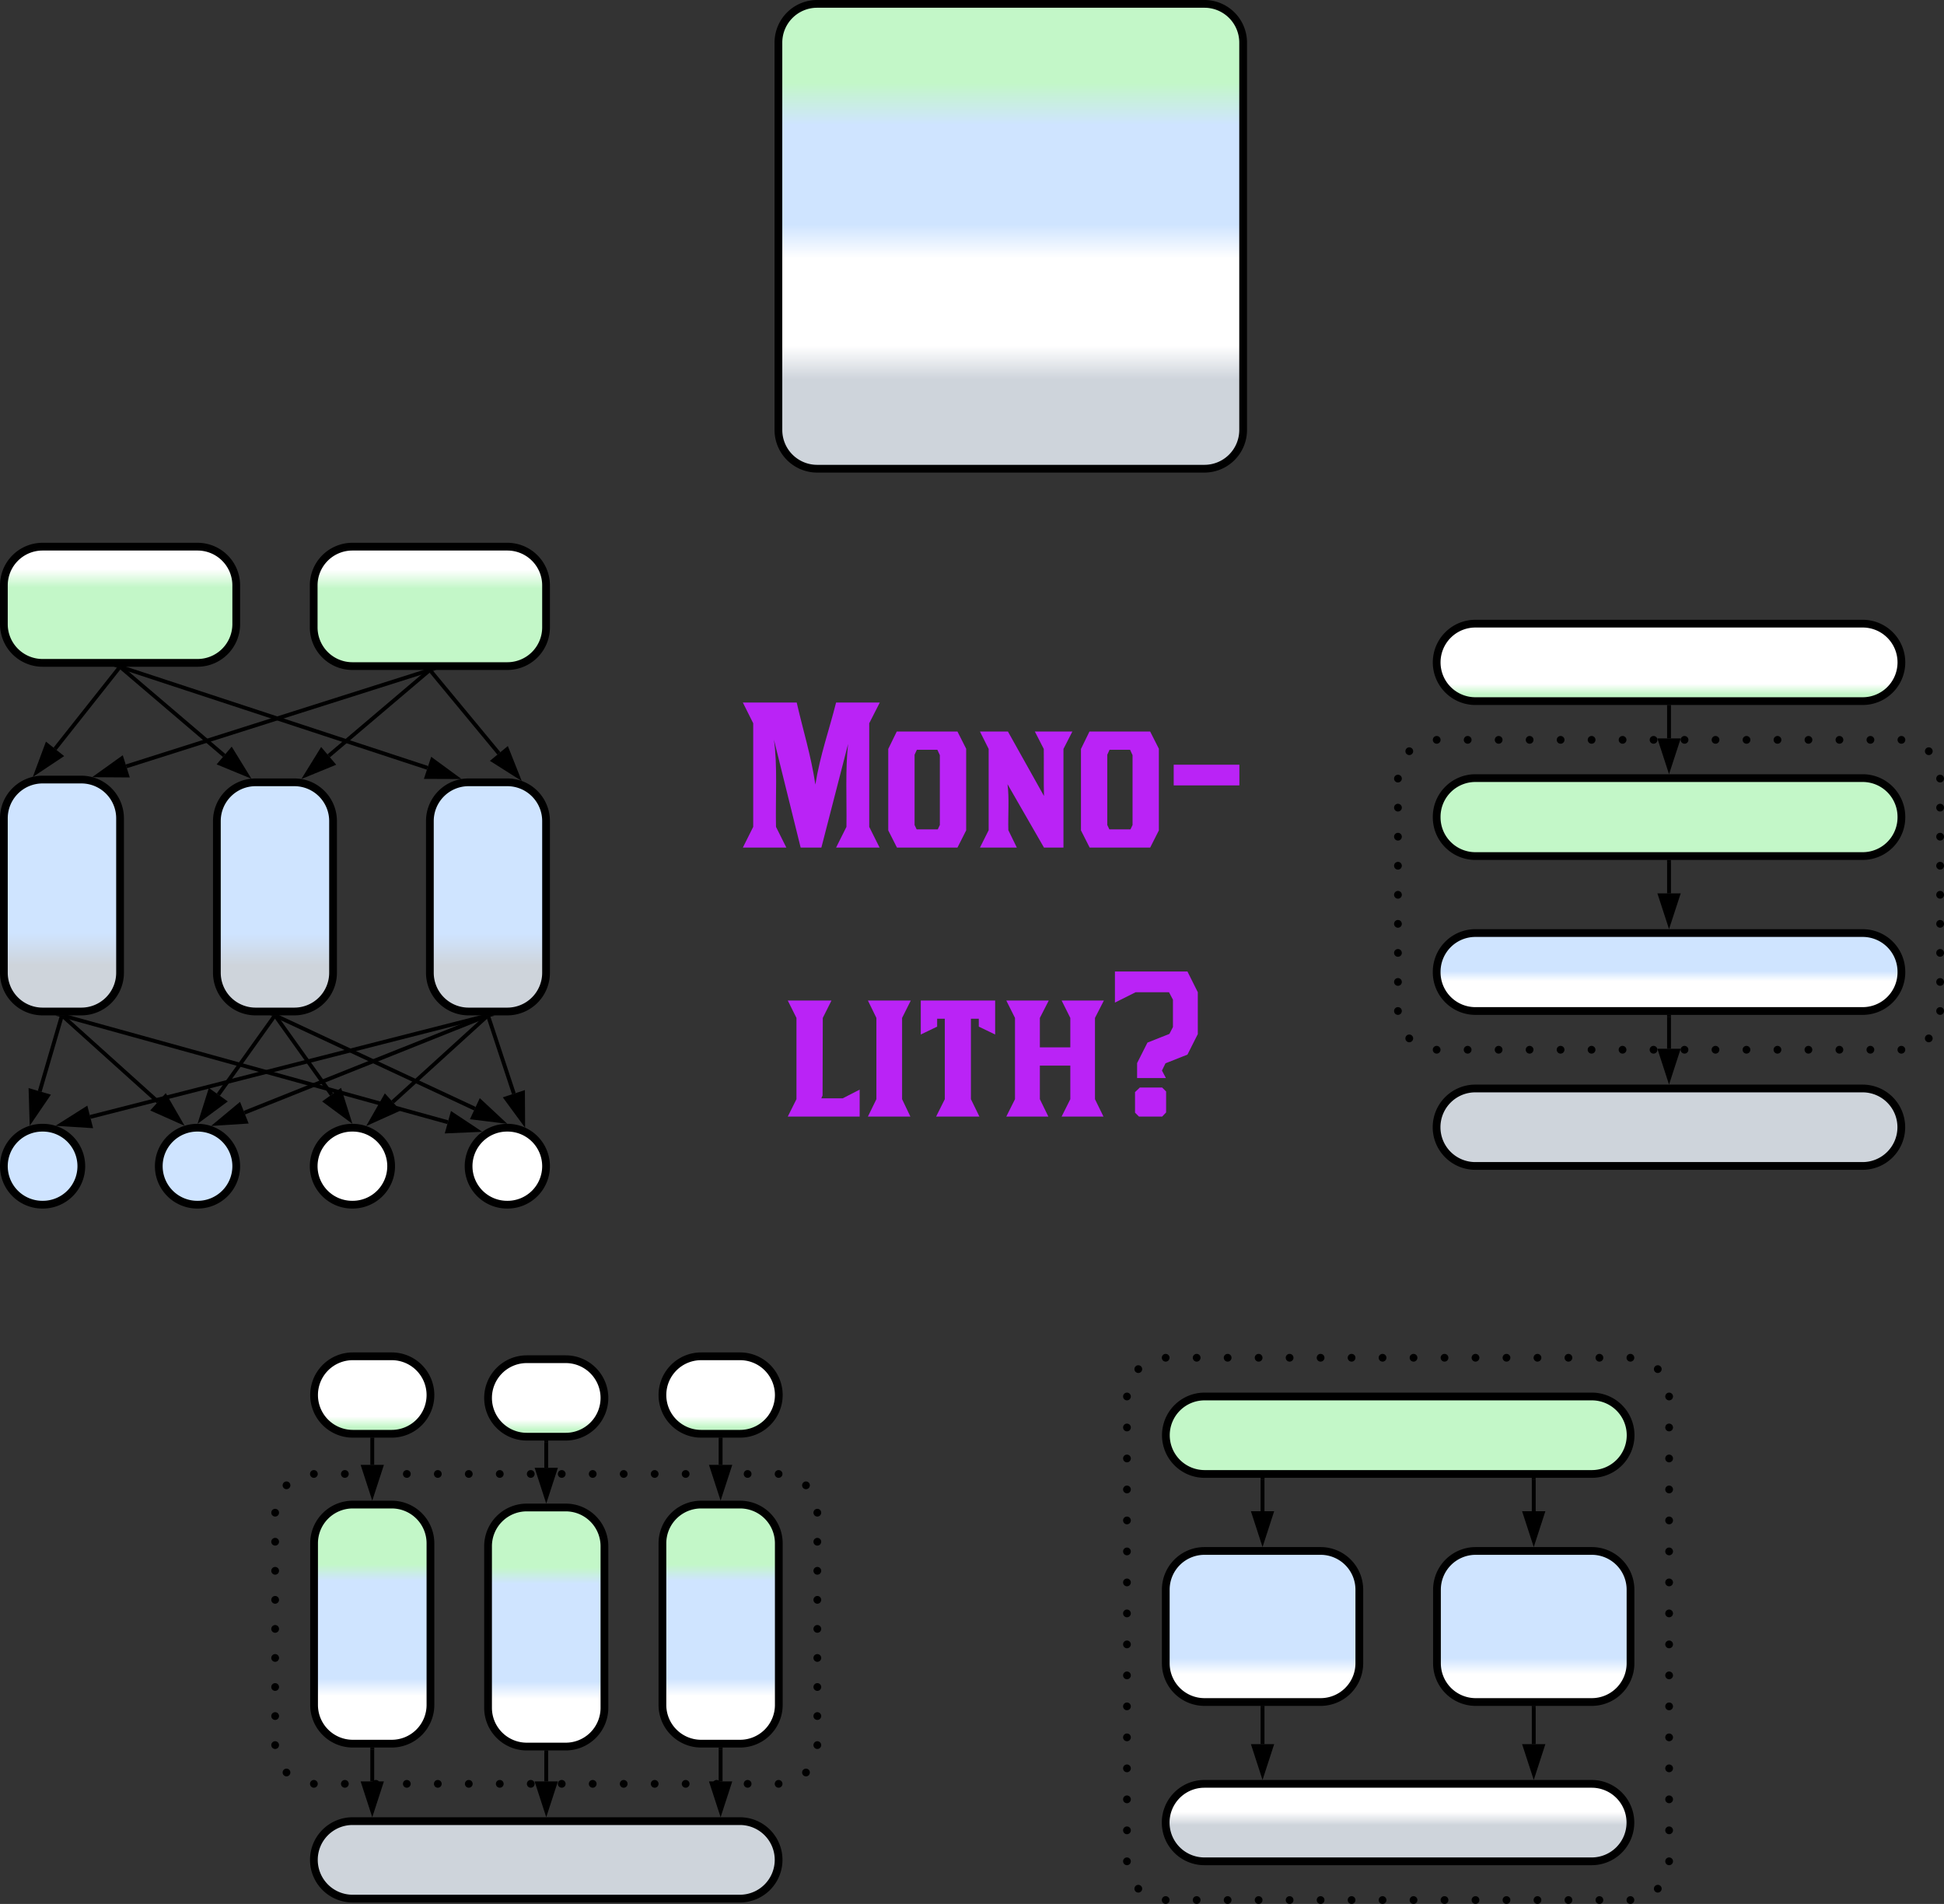 <svg xmlns="http://www.w3.org/2000/svg" xmlns:xlink="http://www.w3.org/1999/xlink" xmlns:lucid="lucid" width="1003.95" height="983.03"><rect width="100%" height="100%" fill="#333333" stroke="none"/><g transform="translate(202 202)" lucid:page-tab-id="0_0"><path d="M200-180a20 20 0 0 1 20-20h200a20 20 0 0 1 20 20V20a20 20 0 0 1-20 20H220a20 20 0 0 1-20-20z" stroke="#000" stroke-width="4" fill="url(#a)"/><path d="M140.1 107.8a6 6 0 0 1 6-6H474a6 6 0 0 1 6 6V434a6 6 0 0 1-6 6H146.1a6 6 0 0 1-6-6z" fill="none"/><use xlink:href="#b" transform="matrix(1,0,0,1,145.101,106.806) translate(33.107 128.82)"/><use xlink:href="#c" transform="matrix(1,0,0,1,145.101,106.806) translate(56.52 267.7)"/><path d="M519.95 200a20 20 0 0 1 20-20h240a20 20 0 0 1 20 20v120a20 20 0 0 1-20 20h-240a20 20 0 0 1-20-20z" fill-opacity="0"/><path d="M517.95 200.02V200a2 2 0 0 1 2-2 2 2 0 0 1 2 2 2 2 0 0 1-2 2 2 2 0 0 1-2-2v-.02m5.86-14.1v-.02a2 2 0 0 1 2-2 2 2 0 0 1 2 2 2 2 0 0 1-2 2 2 2 0 0 1-2-2v-.02m14.15-5.82V180a2 2 0 0 1 2-2 2 2 0 0 1 2 2 2 2 0 0 1-2 2 2 2 0 0 1-2-2v-.02m16 .04V180a2 2 0 0 1 2-2 2 2 0 0 1 2 2 2 2 0 0 1-2 2 2 2 0 0 1-2-2v-.02m16 .04V180a2 2 0 0 1 2-2 2 2 0 0 1 2 2 2 2 0 0 1-2 2 2 2 0 0 1-2-2v-.02m16 .04V180a2 2 0 0 1 2-2 2 2 0 0 1 2 2 2 2 0 0 1-2 2 2 2 0 0 1-2-2v-.02m16 .04V180a2 2 0 0 1 2-2 2 2 0 0 1 2 2 2 2 0 0 1-2 2 2 2 0 0 1-2-2v-.02m16 .04V180a2 2 0 0 1 2-2 2 2 0 0 1 2 2 2 2 0 0 1-2 2 2 2 0 0 1-2-2v-.02m16 .04V180a2 2 0 0 1 2-2 2 2 0 0 1 2 2 2 2 0 0 1-2 2 2 2 0 0 1-2-2v-.02m16 .04V180a2 2 0 0 1 2-2 2 2 0 0 1 2 2 2 2 0 0 1-2 2 2 2 0 0 1-2-2v-.02m16 .04V180a2 2 0 0 1 2-2 2 2 0 0 1 2 2 2 2 0 0 1-2 2 2 2 0 0 1-2-2v-.02m16 .04V180a2 2 0 0 1 2-2 2 2 0 0 1 2 2 2 2 0 0 1-2 2 2 2 0 0 1-2-2v-.02m16 .04V180a2 2 0 0 1 2-2 2 2 0 0 1 2 2 2 2 0 0 1-2 2 2 2 0 0 1-2-2v-.02m16 .04V180a2 2 0 0 1 2-2 2 2 0 0 1 2 2 2 2 0 0 1-2 2 2 2 0 0 1-2-2v-.02m16 .04V180a2 2 0 0 1 2-2 2 2 0 0 1 2 2 2 2 0 0 1-2 2 2 2 0 0 1-2-2v-.02m16 .04V180a2 2 0 0 1 2-2 2 2 0 0 1 2 2 2 2 0 0 1-2 2 2 2 0 0 1-2-2v-.02m16 .04V180a2 2 0 0 1 2-2 2 2 0 0 1 2 2 2 2 0 0 1-2 2 2 2 0 0 1-2-2v-.02m16 .04V180a2 2 0 0 1 2-2 2 2 0 0 1 2 2 2 2 0 0 1-2 2 2 2 0 0 1-2-2v-.02m14.14 5.9v-.02a2 2 0 0 1 2-2 2 2 0 0 1 2 2 2 2 0 0 1-2 2 2 2 0 0 1-2-2v-.02m5.85 14.18V200a2 2 0 0 1 2-2 2 2 0 0 1 2 2 2 2 0 0 1-2 2 2 2 0 0 1-2-2v-.02m0 15.04V215a2 2 0 0 1 2-2 2 2 0 0 1 2 2 2 2 0 0 1-2 2 2 2 0 0 1-2-2v-.02m0 15.04V230a2 2 0 0 1 2-2 2 2 0 0 1 2 2 2 2 0 0 1-2 2 2 2 0 0 1-2-2v-.02m0 15.04V245a2 2 0 0 1 2-2 2 2 0 0 1 2 2 2 2 0 0 1-2 2 2 2 0 0 1-2-2v-.02m0 15.04V260a2 2 0 0 1 2-2 2 2 0 0 1 2 2 2 2 0 0 1-2 2 2 2 0 0 1-2-2v-.02m0 15.04V275a2 2 0 0 1 2-2 2 2 0 0 1 2 2 2 2 0 0 1-2 2 2 2 0 0 1-2-2v-.02m0 15.04V290a2 2 0 0 1 2-2 2 2 0 0 1 2 2 2 2 0 0 1-2 2 2 2 0 0 1-2-2v-.02m0 15.04V305a2 2 0 0 1 2-2 2 2 0 0 1 2 2 2 2 0 0 1-2 2 2 2 0 0 1-2-2v-.02m0 15.04V320a2 2 0 0 1 2-2 2 2 0 0 1 2 2 2 2 0 0 1-2 2 2 2 0 0 1-2-2v-.02m-5.86 14.18v-.02a2 2 0 0 1 2-2 2 2 0 0 1 2 2 2 2 0 0 1-2 2 2 2 0 0 1-2-2v-.02m-14.15 5.9V340a2 2 0 0 1 2-2 2 2 0 0 1 2 2 2 2 0 0 1-2 2 2 2 0 0 1-2-2v-.02m-16 .04V340a2 2 0 0 1 2-2 2 2 0 0 1 2 2 2 2 0 0 1-2 2 2 2 0 0 1-2-2v-.02m-16 .04V340a2 2 0 0 1 2-2 2 2 0 0 1 2 2 2 2 0 0 1-2 2 2 2 0 0 1-2-2v-.02m-16 .04V340a2 2 0 0 1 2-2 2 2 0 0 1 2 2 2 2 0 0 1-2 2 2 2 0 0 1-2-2v-.02m-16 .04V340a2 2 0 0 1 2-2 2 2 0 0 1 2 2 2 2 0 0 1-2 2 2 2 0 0 1-2-2v-.02m-16 .04V340a2 2 0 0 1 2-2 2 2 0 0 1 2 2 2 2 0 0 1-2 2 2 2 0 0 1-2-2v-.02m-16 .04V340a2 2 0 0 1 2-2 2 2 0 0 1 2 2 2 2 0 0 1-2 2 2 2 0 0 1-2-2v-.02m-16 .04V340a2 2 0 0 1 2-2 2 2 0 0 1 2 2 2 2 0 0 1-2 2 2 2 0 0 1-2-2v-.02m-16 .04V340a2 2 0 0 1 2-2 2 2 0 0 1 2 2 2 2 0 0 1-2 2 2 2 0 0 1-2-2v-.02m-16 .04V340a2 2 0 0 1 2-2 2 2 0 0 1 2 2 2 2 0 0 1-2 2 2 2 0 0 1-2-2v-.02m-16 .04V340a2 2 0 0 1 2-2 2 2 0 0 1 2 2 2 2 0 0 1-2 2 2 2 0 0 1-2-2v-.02m-16 .04V340a2 2 0 0 1 2-2 2 2 0 0 1 2 2 2 2 0 0 1-2 2 2 2 0 0 1-2-2v-.02m-16 .04V340a2 2 0 0 1 2-2 2 2 0 0 1 2 2 2 2 0 0 1-2 2 2 2 0 0 1-2-2v-.02m-16 .04V340a2 2 0 0 1 2-2 2 2 0 0 1 2 2 2 2 0 0 1-2 2 2 2 0 0 1-2-2v-.02m-16 .04V340a2 2 0 0 1 2-2 2 2 0 0 1 2 2 2 2 0 0 1-2 2 2 2 0 0 1-2-2v-.02m-16 .04V340a2 2 0 0 1 2-2 2 2 0 0 1 2 2 2 2 0 0 1-2 2 2 2 0 0 1-2-2v-.02m-14.14-5.82v-.02a2 2 0 0 1 2-2 2 2 0 0 1 2 2 2 2 0 0 1-2 2 2 2 0 0 1-2-2v-.02m-5.85-14.1V320a2 2 0 0 1 2-2 2 2 0 0 1 2 2 2 2 0 0 1-2 2 2 2 0 0 1-2-2v-.02m0-14.96V305a2 2 0 0 1 2-2 2 2 0 0 1 2 2 2 2 0 0 1-2 2 2 2 0 0 1-2-2v-.02m0-14.96V290a2 2 0 0 1 2-2 2 2 0 0 1 2 2 2 2 0 0 1-2 2 2 2 0 0 1-2-2v-.02m0-14.96V275a2 2 0 0 1 2-2 2 2 0 0 1 2 2 2 2 0 0 1-2 2 2 2 0 0 1-2-2v-.02m0-14.96V260a2 2 0 0 1 2-2 2 2 0 0 1 2 2 2 2 0 0 1-2 2 2 2 0 0 1-2-2v-.02m0-14.96V245a2 2 0 0 1 2-2 2 2 0 0 1 2 2 2 2 0 0 1-2 2 2 2 0 0 1-2-2v-.02m0-14.96V230a2 2 0 0 1 2-2 2 2 0 0 1 2 2 2 2 0 0 1-2 2 2 2 0 0 1-2-2v-.02m0-14.96V215a2 2 0 0 1 2-2 2 2 0 0 1 2 2 2 2 0 0 1-2 2 2 2 0 0 1-2-2v-.02"/><path d="M539.9 380a20 20 0 0 1 20-20h200a20 20 0 0 1 20 20 20 20 0 0 1-20 20h-200a20 20 0 0 1-20-20z" stroke="#000" stroke-width="4" fill="#ced4db"/><path d="M539.95 140a20 20 0 0 1 20-20h200a20 20 0 0 1 20 20 20 20 0 0 1-20 20h-200a20 20 0 0 1-20-20z" stroke="#000" stroke-width="4" fill="url(#d)"/><path d="M539.95 219.75a20 20 0 0 1 20-20h200a20 20 0 0 1 20 20v.25a20 20 0 0 1-20 20h-200a20 20 0 0 1-20-20z" stroke="#000" stroke-width="4" fill="#c3f7c8"/><path d="M659.95 179.25V163" stroke="#000" stroke-width="2" fill="none"/><path d="M659.95 194.5l-4.64-14.25h9.3z" stroke="#000" stroke-width="2"/><path d="M660.92 163.03h-1.95V162h1.95z" stroke="#000" stroke-width=".05"/><path d="M659.95 339.5V323" stroke="#000" stroke-width="2" fill="none"/><path d="M659.95 354.76l-4.63-14.26h9.26z" stroke="#000" stroke-width="2"/><path d="M660.92 323.03h-1.95V322h1.95z" stroke="#000" stroke-width=".05"/><path d="M659.95 259.25V243" stroke="#000" stroke-width="2" fill="none"/><path d="M659.95 274.5l-4.64-14.25h9.3z" stroke="#000" stroke-width="2"/><path d="M660.92 243.03h-1.95V242h1.95z" stroke="#000" stroke-width=".05"/><path d="M539.95 299.75a20 20 0 0 1 20-20h200a20 20 0 0 1 20 20v.25a20 20 0 0 1-20 20h-200a20 20 0 0 1-20-20z" stroke="#000" stroke-width="4" fill="url(#e)"/><path d="M-200 220.5a20 20 0 0 1 20-20h20a20 20 0 0 1 20 20v79.75a20 20 0 0 1-20 20h-20a20 20 0 0 1-20-20z" stroke="#000" stroke-width="4" fill="url(#f)"/><path d="M-90 221.92a20 20 0 0 1 20-20h20a20 20 0 0 1 20 20v78.33a20 20 0 0 1-20 20h-20a20 20 0 0 1-20-20z" stroke="#000" stroke-width="4" fill="url(#g)"/><path d="M20 221.92a20 20 0 0 1 20-20h20a20 20 0 0 1 20 20v78.33a20 20 0 0 1-20 20H40a20 20 0 0 1-20-20z" stroke="#000" stroke-width="4" fill="url(#h)"/><path d="M-200 100.25a20 20 0 0 1 20-20h80a20 20 0 0 1 20 20v20a20 20 0 0 1-20 20h-80a20 20 0 0 1-20-20z" stroke="#000" stroke-width="4" fill="url(#i)"/><path d="M-140.62 143.03l-32.95 41.62" stroke="#000" stroke-width="2" fill="none"/><path d="M-139.87 143.66l-1.53-1.2.16-.2h2.48z" stroke="#000" stroke-width=".05"/><path d="M-183.05 196.62l5.23-14.07 7.26 5.76z" stroke="#000" stroke-width="2"/><path d="M-139.05 142.56l157.84 51.9" stroke="#000" stroke-width="2" fill="none"/><path d="M-139.33 143.5l-3.8-1.25h4.2z" stroke="#000" stroke-width=".05"/><path d="M33.3 199.22l-15-.06 2.9-8.8z" stroke="#000" stroke-width="2"/><path d="M-139.24 142.9l53 45.18" stroke="#000" stroke-width="2" fill="none"/><path d="M-139.85 143.66l-1.65-1.4h2.85z" stroke="#000" stroke-width=".05"/><path d="M-74.6 197.98l-13.87-5.72 6-7.06z" stroke="#000" stroke-width="2"/><path d="M-40 100.25a20 20 0 0 1 20-20h80a20 20 0 0 1 20 20v21.67a20 20 0 0 1-20 20h-80a20 20 0 0 1-20-20z" stroke="#000" stroke-width="4" fill="url(#j)"/><path d="M19.05 144.22l-155.84 49.46" stroke="#000" stroke-width="2" fill="none"/><path d="M23.16 143.94l-3.84 1.22-.4-1.24h4.23z" stroke="#000" stroke-width=".05"/><path d="M-151.34 198.3l12.2-8.74 2.8 8.84z" stroke="#000" stroke-width="2"/><path d="M20.64 144.7l35 42.3" stroke="#000" stroke-width="2" fill="none"/><path d="M21.4 144.1l-1.5 1.23-1.16-1.4h2.53z" stroke="#000" stroke-width=".05"/><path d="M65.39 198.76l-12.68-8.03 7.14-5.9z" stroke="#000" stroke-width="2"/><path d="M19.24 144.56l-51.5 43.7" stroke="#000" stroke-width="2" fill="none"/><path d="M19.85 145.32l-1.2-1.4h2.86z" stroke="#000" stroke-width=".05"/><path d="M-43.9 198.13l7.88-12.76 6 7.07z" stroke="#000" stroke-width="2"/><path d="M-200 400.13a19.88 19.88 0 0 1 19.88-19.88h.25A19.88 19.88 0 0 1-160 400.13 19.88 19.88 0 0 1-179.88 420h-.25A19.88 19.88 0 0 1-200 400.12zM-120 400.13a19.88 19.88 0 0 1 19.88-19.88h.25A19.88 19.88 0 0 1-80 400.13 19.88 19.88 0 0 1-99.88 420h-.25A19.88 19.88 0 0 1-120 400.12z" stroke="#000" stroke-width="4" fill="#cfe4ff"/><path d="M-40 400.13a19.88 19.88 0 0 1 19.88-19.88h.25A19.88 19.88 0 0 1 0 400.13 19.88 19.88 0 0 1-19.88 420h-.25A19.88 19.88 0 0 1-40 400.12zM40 400.13a19.88 19.88 0 0 1 19.88-19.88h.24A19.88 19.88 0 0 1 80 400.13 19.88 19.88 0 0 1 60.12 420h-.24A19.88 19.88 0 0 1 40 400.12z" stroke="#000" stroke-width="4" fill="#fff"/><path d="M-170.28 323.2l-11.2 38.3" stroke="#000" stroke-width="2" fill="none"/><path d="M-169.35 323.5l-1.87-.54.2-.7h2.04z" stroke="#000" stroke-width=".05"/><path d="M-185.75 376.15l-.45-15 8.9 2.6z" stroke="#000" stroke-width="2"/><path d="M-169.26 322.92l48.85 43.96" stroke="#000" stroke-width="2" fill="none"/><path d="M-169.9 323.66l-1.56-1.4h2.84z" stroke="#000" stroke-width=".05"/><path d="M-109.06 377.1l-13.7-6.1 6.2-6.9z" stroke="#000" stroke-width="2"/><path d="M-169.04 322.52l198.33 54.9" stroke="#000" stroke-width="2" fill="none"/><path d="M-169.27 323.46l-3.88-1.07.04-.15h4.16z" stroke="#000" stroke-width=".05"/><path d="M44 381.5l-14.98.65 2.47-8.93z" stroke="#000" stroke-width="2"/><path d="M-59.42 323.06l28.67 40.13" stroke="#000" stroke-width="2" fill="none"/><path d="M-58.6 322.52l-1.6 1.13-1-1.4h2.4z" stroke="#000" stroke-width=".05"/><path d="M-21.88 375.62l-12.06-8.92 7.54-5.4z" stroke="#000" stroke-width="2"/><path d="M-59.1 322.67l102.33 47.76" stroke="#000" stroke-width="2" fill="none"/><path d="M-59.48 323.57l-2.83-1.32h3.43z" stroke="#000" stroke-width=".05"/><path d="M57.07 376.88l-14.9-1.83 3.93-8.4z" stroke="#000" stroke-width="2"/><path d="M-60.58 323.06l-28.67 40.13" stroke="#000" stroke-width="2" fill="none"/><path d="M-59.8 323.65l-1.6-1.13.2-.27h2.4z" stroke="#000" stroke-width=".05"/><path d="M-98.12 375.62l4.52-14.3 7.54 5.38z" stroke="#000" stroke-width="2"/><path d="M50.3 323.2l13.08 39.5" stroke="#000" stroke-width="2" fill="none"/><path d="M51.25 322.92l-1.85.6-.43-1.27h2.06z" stroke="#000" stroke-width=".05"/><path d="M68.17 377.2l-8.88-12.1 8.8-2.9z" stroke="#000" stroke-width="2"/><path d="M49.26 322.92L.8 366.96" stroke="#000" stroke-width="2" fill="none"/><path d="M49.9 323.66l-1.3-1.4h2.85z" stroke="#000" stroke-width=".05"/><path d="M-10.5 377.23l7.44-13.03 6.24 6.87z" stroke="#000" stroke-width="2"/><path d="M49.07 322.62L-75.8 372.5" stroke="#000" stroke-width="2" fill="none"/><path d="M49.4 323.54l-.5-1.3h3.73z" stroke="#000" stroke-width=".05"/><path d="M-90 378.16l11.54-9.6 3.44 8.62z" stroke="#000" stroke-width="2"/><path d="M49.03 322.5l-204.44 52.18" stroke="#000" stroke-width="2" fill="none"/><path d="M53.15 322.45l-3.9 1-.3-1.2h4.15z" stroke="#000" stroke-width=".05"/><path d="M-170.2 378.46l12.67-8.02 2.3 8.98z" stroke="#000" stroke-width="2"/><path d="M380 519.03a20 20 0 0 1 20-20h240a20 20 0 0 1 20 20v240a20 20 0 0 1-20 20H400a20 20 0 0 1-20-20z" fill-opacity="0"/><path d="M378 519.05v-.02a2 2 0 0 1 2-2 2 2 0 0 1 2 2 2 2 0 0 1-2 2 2 2 0 0 1-2-2V519m5.86-14.1a2 2 0 0 1 2-2 2 2 0 0 1 2 2 2 2 0 0 1-2 2 2 2 0 0 1-2-2v-.03m14.14-5.82v-.02a2 2 0 0 1 2-2 2 2 0 0 1 2 2 2 2 0 0 1-2 2 2 2 0 0 1-2-2V499m16 .05v-.02a2 2 0 0 1 2-2 2 2 0 0 1 2 2 2 2 0 0 1-2 2 2 2 0 0 1-2-2V499m16 .05v-.02a2 2 0 0 1 2-2 2 2 0 0 1 2 2 2 2 0 0 1-2 2 2 2 0 0 1-2-2V499m16 .05v-.02a2 2 0 0 1 2-2 2 2 0 0 1 2 2 2 2 0 0 1-2 2 2 2 0 0 1-2-2V499m16 .05v-.02a2 2 0 0 1 2-2 2 2 0 0 1 2 2 2 2 0 0 1-2 2 2 2 0 0 1-2-2V499m16 .05v-.02a2 2 0 0 1 2-2 2 2 0 0 1 2 2 2 2 0 0 1-2 2 2 2 0 0 1-2-2V499m16 .05v-.02a2 2 0 0 1 2-2 2 2 0 0 1 2 2 2 2 0 0 1-2 2 2 2 0 0 1-2-2V499m16 .05v-.02a2 2 0 0 1 2-2 2 2 0 0 1 2 2 2 2 0 0 1-2 2 2 2 0 0 1-2-2V499m16 .05v-.02a2 2 0 0 1 2-2 2 2 0 0 1 2 2 2 2 0 0 1-2 2 2 2 0 0 1-2-2V499m16 .05v-.02a2 2 0 0 1 2-2 2 2 0 0 1 2 2 2 2 0 0 1-2 2 2 2 0 0 1-2-2V499m16 .05v-.02a2 2 0 0 1 2-2 2 2 0 0 1 2 2 2 2 0 0 1-2 2 2 2 0 0 1-2-2V499m16 .05v-.02a2 2 0 0 1 2-2 2 2 0 0 1 2 2 2 2 0 0 1-2 2 2 2 0 0 1-2-2V499m16 .05v-.02a2 2 0 0 1 2-2 2 2 0 0 1 2 2 2 2 0 0 1-2 2 2 2 0 0 1-2-2V499m16 .05v-.02a2 2 0 0 1 2-2 2 2 0 0 1 2 2 2 2 0 0 1-2 2 2 2 0 0 1-2-2V499m16 .05v-.02a2 2 0 0 1 2-2 2 2 0 0 1 2 2 2 2 0 0 1-2 2 2 2 0 0 1-2-2V499m16 .05v-.02a2 2 0 0 1 2-2 2 2 0 0 1 2 2 2 2 0 0 1-2 2 2 2 0 0 1-2-2V499m14.14 5.9a2 2 0 0 1 2-2 2 2 0 0 1 2 2 2 2 0 0 1-2 2 2 2 0 0 1-2-2v-.03m5.86 14.18v-.02a2 2 0 0 1 2-2 2 2 0 0 1 2 2 2 2 0 0 1-2 2 2 2 0 0 1-2-2V519m0 16.05v-.02a2 2 0 0 1 2-2 2 2 0 0 1 2 2 2 2 0 0 1-2 2 2 2 0 0 1-2-2V535m0 16.05v-.02a2 2 0 0 1 2-2 2 2 0 0 1 2 2 2 2 0 0 1-2 2 2 2 0 0 1-2-2V551m0 16.05v-.02a2 2 0 0 1 2-2 2 2 0 0 1 2 2 2 2 0 0 1-2 2 2 2 0 0 1-2-2V567m0 16.05v-.02a2 2 0 0 1 2-2 2 2 0 0 1 2 2 2 2 0 0 1-2 2 2 2 0 0 1-2-2V583m0 16.05v-.02a2 2 0 0 1 2-2 2 2 0 0 1 2 2 2 2 0 0 1-2 2 2 2 0 0 1-2-2V599m0 16.05v-.02a2 2 0 0 1 2-2 2 2 0 0 1 2 2 2 2 0 0 1-2 2 2 2 0 0 1-2-2V615m0 16.05v-.02a2 2 0 0 1 2-2 2 2 0 0 1 2 2 2 2 0 0 1-2 2 2 2 0 0 1-2-2V631m0 16.05v-.02a2 2 0 0 1 2-2 2 2 0 0 1 2 2 2 2 0 0 1-2 2 2 2 0 0 1-2-2V647m0 16.05v-.02a2 2 0 0 1 2-2 2 2 0 0 1 2 2 2 2 0 0 1-2 2 2 2 0 0 1-2-2V663m0 16.05v-.02a2 2 0 0 1 2-2 2 2 0 0 1 2 2 2 2 0 0 1-2 2 2 2 0 0 1-2-2V679m0 16.05v-.02a2 2 0 0 1 2-2 2 2 0 0 1 2 2 2 2 0 0 1-2 2 2 2 0 0 1-2-2V695m0 16.05v-.02a2 2 0 0 1 2-2 2 2 0 0 1 2 2 2 2 0 0 1-2 2 2 2 0 0 1-2-2V711m0 16.05v-.02a2 2 0 0 1 2-2 2 2 0 0 1 2 2 2 2 0 0 1-2 2 2 2 0 0 1-2-2V727m0 16.05v-.02a2 2 0 0 1 2-2 2 2 0 0 1 2 2 2 2 0 0 1-2 2 2 2 0 0 1-2-2V743m0 16.05v-.02a2 2 0 0 1 2-2 2 2 0 0 1 2 2 2 2 0 0 1-2 2 2 2 0 0 1-2-2V759m-5.86 14.2v-.03a2 2 0 0 1 2-2 2 2 0 0 1 2 2 2 2 0 0 1-2 2 2 2 0 0 1-2-2v-.02m-14.14 5.9v-.02a2 2 0 0 1 2-2 2 2 0 0 1 2 2 2 2 0 0 1-2 2 2 2 0 0 1-2-2V779m-16 .05v-.02a2 2 0 0 1 2-2 2 2 0 0 1 2 2 2 2 0 0 1-2 2 2 2 0 0 1-2-2V779m-16 .05v-.02a2 2 0 0 1 2-2 2 2 0 0 1 2 2 2 2 0 0 1-2 2 2 2 0 0 1-2-2V779m-16 .05v-.02a2 2 0 0 1 2-2 2 2 0 0 1 2 2 2 2 0 0 1-2 2 2 2 0 0 1-2-2V779m-16 .05v-.02a2 2 0 0 1 2-2 2 2 0 0 1 2 2 2 2 0 0 1-2 2 2 2 0 0 1-2-2V779m-16 .05v-.02a2 2 0 0 1 2-2 2 2 0 0 1 2 2 2 2 0 0 1-2 2 2 2 0 0 1-2-2V779m-16 .05v-.02a2 2 0 0 1 2-2 2 2 0 0 1 2 2 2 2 0 0 1-2 2 2 2 0 0 1-2-2V779m-16 .05v-.02a2 2 0 0 1 2-2 2 2 0 0 1 2 2 2 2 0 0 1-2 2 2 2 0 0 1-2-2V779m-16 .05v-.02a2 2 0 0 1 2-2 2 2 0 0 1 2 2 2 2 0 0 1-2 2 2 2 0 0 1-2-2V779m-16 .05v-.02a2 2 0 0 1 2-2 2 2 0 0 1 2 2 2 2 0 0 1-2 2 2 2 0 0 1-2-2V779m-16 .05v-.02a2 2 0 0 1 2-2 2 2 0 0 1 2 2 2 2 0 0 1-2 2 2 2 0 0 1-2-2V779m-16 .05v-.02a2 2 0 0 1 2-2 2 2 0 0 1 2 2 2 2 0 0 1-2 2 2 2 0 0 1-2-2V779m-16 .05v-.02a2 2 0 0 1 2-2 2 2 0 0 1 2 2 2 2 0 0 1-2 2 2 2 0 0 1-2-2V779m-16 .05v-.02a2 2 0 0 1 2-2 2 2 0 0 1 2 2 2 2 0 0 1-2 2 2 2 0 0 1-2-2V779m-16 .05v-.02a2 2 0 0 1 2-2 2 2 0 0 1 2 2 2 2 0 0 1-2 2 2 2 0 0 1-2-2V779m-16 .05v-.02a2 2 0 0 1 2-2 2 2 0 0 1 2 2 2 2 0 0 1-2 2 2 2 0 0 1-2-2V779m-14.14-5.8v-.03a2 2 0 0 1 2-2 2 2 0 0 1 2 2 2 2 0 0 1-2 2 2 2 0 0 1-2-2v-.02m-5.86-14.1v-.02a2 2 0 0 1 2-2 2 2 0 0 1 2 2 2 2 0 0 1-2 2 2 2 0 0 1-2-2V759m0-15.95v-.02a2 2 0 0 1 2-2 2 2 0 0 1 2 2 2 2 0 0 1-2 2 2 2 0 0 1-2-2V743m0-15.95v-.02a2 2 0 0 1 2-2 2 2 0 0 1 2 2 2 2 0 0 1-2 2 2 2 0 0 1-2-2V727m0-15.95v-.02a2 2 0 0 1 2-2 2 2 0 0 1 2 2 2 2 0 0 1-2 2 2 2 0 0 1-2-2V711m0-15.95v-.02a2 2 0 0 1 2-2 2 2 0 0 1 2 2 2 2 0 0 1-2 2 2 2 0 0 1-2-2V695m0-15.95v-.02a2 2 0 0 1 2-2 2 2 0 0 1 2 2 2 2 0 0 1-2 2 2 2 0 0 1-2-2V679m0-15.95v-.02a2 2 0 0 1 2-2 2 2 0 0 1 2 2 2 2 0 0 1-2 2 2 2 0 0 1-2-2V663m0-15.95v-.02a2 2 0 0 1 2-2 2 2 0 0 1 2 2 2 2 0 0 1-2 2 2 2 0 0 1-2-2V647m0-15.95v-.02a2 2 0 0 1 2-2 2 2 0 0 1 2 2 2 2 0 0 1-2 2 2 2 0 0 1-2-2V631m0-15.95v-.02a2 2 0 0 1 2-2 2 2 0 0 1 2 2 2 2 0 0 1-2 2 2 2 0 0 1-2-2V615m0-15.95v-.02a2 2 0 0 1 2-2 2 2 0 0 1 2 2 2 2 0 0 1-2 2 2 2 0 0 1-2-2V599m0-15.95v-.02a2 2 0 0 1 2-2 2 2 0 0 1 2 2 2 2 0 0 1-2 2 2 2 0 0 1-2-2V583m0-15.95v-.02a2 2 0 0 1 2-2 2 2 0 0 1 2 2 2 2 0 0 1-2 2 2 2 0 0 1-2-2V567m0-15.95v-.02a2 2 0 0 1 2-2 2 2 0 0 1 2 2 2 2 0 0 1-2 2 2 2 0 0 1-2-2V551m0-15.95v-.02a2 2 0 0 1 2-2 2 2 0 0 1 2 2 2 2 0 0 1-2 2 2 2 0 0 1-2-2V535"/><path d="M400 739.03a20 20 0 0 1 20-20h200a20 20 0 0 1 20 20 20 20 0 0 1-20 20H420a20 20 0 0 1-20-20z" stroke="#000" stroke-width="4" fill="url(#k)"/><path d="M400.05 618.78a20 20 0 0 1 20-20H480a20 20 0 0 1 20 20v38a20 20 0 0 1-20 20h-59.95a20 20 0 0 1-20-20z" stroke="#000" stroke-width="4" fill="url(#l)"/><path d="M400.1 539.03a20 20 0 0 1 20-20h200a20 20 0 0 1 20 20 20 20 0 0 1-20 20h-200a20 20 0 0 1-20-20z" stroke="#000" stroke-width="4" fill="#c3f7c8"/><path d="M450.02 698.53v-18.75" stroke="#000" stroke-width="2" fill="none"/><path d="M450.02 713.8l-4.63-14.27h9.26z" stroke="#000" stroke-width="2"/><path d="M451 679.8h-1.95v-1.02H451z" stroke="#000" stroke-width=".05"/><path d="M450.02 578.28v-16.25" stroke="#000" stroke-width="2" fill="none"/><path d="M450.02 593.54l-4.63-14.26h9.26z" stroke="#000" stroke-width="2"/><path d="M451 562.05h-1.95v-1.02H451z" stroke="#000" stroke-width=".05"/><path d="M540.1 618.78a20 20 0 0 1 20-20h59.95a20 20 0 0 1 20 20v38a20 20 0 0 1-20 20H560.1a20 20 0 0 1-20-20z" stroke="#000" stroke-width="4" fill="url(#m)"/><path d="M590.08 578.28v-16.25" stroke="#000" stroke-width="2" fill="none"/><path d="M590.08 593.54l-4.64-14.26h9.27z" stroke="#000" stroke-width="2"/><path d="M591.05 562.05h-1.95v-1.02h1.95z" stroke="#000" stroke-width=".05"/><path d="M590.08 698.53v-18.75" stroke="#000" stroke-width="2" fill="none"/><path d="M590.08 713.8l-4.64-14.27h9.27z" stroke="#000" stroke-width="2"/><path d="M591.05 679.8h-1.95v-1.02h1.95z" stroke="#000" stroke-width=".05"/><path d="M-59.9 579.03a20 20 0 0 1 20-20h240a20 20 0 0 1 20 20v120a20 20 0 0 1-20 20h-240a20 20 0 0 1-20-20z" fill-opacity="0"/><path d="M-61.9 579.05v-.02a2 2 0 0 1 2-2 2 2 0 0 1 2 2 2 2 0 0 1-2 2 2 2 0 0 1-2-2V579m5.86-14.1a2 2 0 0 1 2-2 2 2 0 0 1 2 2 2 2 0 0 1-2 2 2 2 0 0 1-2-2v-.03m14.14-5.82v-.02a2 2 0 0 1 2-2 2 2 0 0 1 2 2 2 2 0 0 1-2 2 2 2 0 0 1-2-2V559m16 .05v-.02a2 2 0 0 1 2-2 2 2 0 0 1 2 2 2 2 0 0 1-2 2 2 2 0 0 1-2-2V559m16 .05v-.02a2 2 0 0 1 2-2 2 2 0 0 1 2 2 2 2 0 0 1-2 2 2 2 0 0 1-2-2V559m16 .05v-.02a2 2 0 0 1 2-2 2 2 0 0 1 2 2 2 2 0 0 1-2 2 2 2 0 0 1-2-2V559m16 .05v-.02a2 2 0 0 1 2-2 2 2 0 0 1 2 2 2 2 0 0 1-2 2 2 2 0 0 1-2-2V559m16 .05v-.02a2 2 0 0 1 2-2 2 2 0 0 1 2 2 2 2 0 0 1-2 2 2 2 0 0 1-2-2V559m16 .05v-.02a2 2 0 0 1 2-2 2 2 0 0 1 2 2 2 2 0 0 1-2 2 2 2 0 0 1-2-2V559m16 .05v-.02a2 2 0 0 1 2-2 2 2 0 0 1 2 2 2 2 0 0 1-2 2 2 2 0 0 1-2-2V559m16 .05v-.02a2 2 0 0 1 2-2 2 2 0 0 1 2 2 2 2 0 0 1-2 2 2 2 0 0 1-2-2V559m16 .05v-.02a2 2 0 0 1 2-2 2 2 0 0 1 2 2 2 2 0 0 1-2 2 2 2 0 0 1-2-2V559m16 .05v-.02a2 2 0 0 1 2-2 2 2 0 0 1 2 2 2 2 0 0 1-2 2 2 2 0 0 1-2-2V559m16 .05v-.02a2 2 0 0 1 2-2 2 2 0 0 1 2 2 2 2 0 0 1-2 2 2 2 0 0 1-2-2V559m16 .05v-.02a2 2 0 0 1 2-2 2 2 0 0 1 2 2 2 2 0 0 1-2 2 2 2 0 0 1-2-2V559m16 .05v-.02a2 2 0 0 1 2-2 2 2 0 0 1 2 2 2 2 0 0 1-2 2 2 2 0 0 1-2-2V559m16 .05v-.02a2 2 0 0 1 2-2 2 2 0 0 1 2 2 2 2 0 0 1-2 2 2 2 0 0 1-2-2V559m16 .05v-.02a2 2 0 0 1 2-2 2 2 0 0 1 2 2 2 2 0 0 1-2 2 2 2 0 0 1-2-2V559m14.14 5.9a2 2 0 0 1 2-2 2 2 0 0 1 2 2 2 2 0 0 1-2 2 2 2 0 0 1-2-2v-.03m5.86 14.18v-.02a2 2 0 0 1 2-2 2 2 0 0 1 2 2 2 2 0 0 1-2 2 2 2 0 0 1-2-2V579m0 15.05v-.02a2 2 0 0 1 2-2 2 2 0 0 1 2 2 2 2 0 0 1-2 2 2 2 0 0 1-2-2V594m0 15.05v-.02a2 2 0 0 1 2-2 2 2 0 0 1 2 2 2 2 0 0 1-2 2 2 2 0 0 1-2-2V609m0 15.05v-.02a2 2 0 0 1 2-2 2 2 0 0 1 2 2 2 2 0 0 1-2 2 2 2 0 0 1-2-2V624m0 15.05v-.02a2 2 0 0 1 2-2 2 2 0 0 1 2 2 2 2 0 0 1-2 2 2 2 0 0 1-2-2V639m0 15.05v-.02a2 2 0 0 1 2-2 2 2 0 0 1 2 2 2 2 0 0 1-2 2 2 2 0 0 1-2-2V654m0 15.05v-.02a2 2 0 0 1 2-2 2 2 0 0 1 2 2 2 2 0 0 1-2 2 2 2 0 0 1-2-2V669m0 15.05v-.02a2 2 0 0 1 2-2 2 2 0 0 1 2 2 2 2 0 0 1-2 2 2 2 0 0 1-2-2V684m0 15.05v-.02a2 2 0 0 1 2-2 2 2 0 0 1 2 2 2 2 0 0 1-2 2 2 2 0 0 1-2-2V699m-5.86 14.2v-.03a2 2 0 0 1 2-2 2 2 0 0 1 2 2 2 2 0 0 1-2 2 2 2 0 0 1-2-2v-.02m-14.14 5.9v-.02a2 2 0 0 1 2-2 2 2 0 0 1 2 2 2 2 0 0 1-2 2 2 2 0 0 1-2-2V719m-16 .05v-.02a2 2 0 0 1 2-2 2 2 0 0 1 2 2 2 2 0 0 1-2 2 2 2 0 0 1-2-2V719m-16 .05v-.02a2 2 0 0 1 2-2 2 2 0 0 1 2 2 2 2 0 0 1-2 2 2 2 0 0 1-2-2V719m-16 .05v-.02a2 2 0 0 1 2-2 2 2 0 0 1 2 2 2 2 0 0 1-2 2 2 2 0 0 1-2-2V719m-16 .05v-.02a2 2 0 0 1 2-2 2 2 0 0 1 2 2 2 2 0 0 1-2 2 2 2 0 0 1-2-2V719m-16 .05v-.02a2 2 0 0 1 2-2 2 2 0 0 1 2 2 2 2 0 0 1-2 2 2 2 0 0 1-2-2V719m-16 .05v-.02a2 2 0 0 1 2-2 2 2 0 0 1 2 2 2 2 0 0 1-2 2 2 2 0 0 1-2-2V719m-16 .05v-.02a2 2 0 0 1 2-2 2 2 0 0 1 2 2 2 2 0 0 1-2 2 2 2 0 0 1-2-2V719m-16 .05v-.02a2 2 0 0 1 2-2 2 2 0 0 1 2 2 2 2 0 0 1-2 2 2 2 0 0 1-2-2V719m-16 .05v-.02a2 2 0 0 1 2-2 2 2 0 0 1 2 2 2 2 0 0 1-2 2 2 2 0 0 1-2-2V719m-16 .05v-.02a2 2 0 0 1 2-2 2 2 0 0 1 2 2 2 2 0 0 1-2 2 2 2 0 0 1-2-2V719m-16 .05v-.02a2 2 0 0 1 2-2 2 2 0 0 1 2 2 2 2 0 0 1-2 2 2 2 0 0 1-2-2V719m-16 .05v-.02a2 2 0 0 1 2-2 2 2 0 0 1 2 2 2 2 0 0 1-2 2 2 2 0 0 1-2-2V719m-16 .05v-.02a2 2 0 0 1 2-2 2 2 0 0 1 2 2 2 2 0 0 1-2 2 2 2 0 0 1-2-2V719m-16 .05v-.02a2 2 0 0 1 2-2 2 2 0 0 1 2 2 2 2 0 0 1-2 2 2 2 0 0 1-2-2V719m-16 .05v-.02a2 2 0 0 1 2-2 2 2 0 0 1 2 2 2 2 0 0 1-2 2 2 2 0 0 1-2-2V719m-14.14-5.8v-.03a2 2 0 0 1 2-2 2 2 0 0 1 2 2 2 2 0 0 1-2 2 2 2 0 0 1-2-2v-.02m-5.86-14.1v-.02a2 2 0 0 1 2-2 2 2 0 0 1 2 2 2 2 0 0 1-2 2 2 2 0 0 1-2-2V699m0-14.95v-.02a2 2 0 0 1 2-2 2 2 0 0 1 2 2 2 2 0 0 1-2 2 2 2 0 0 1-2-2V684m0-14.95v-.02a2 2 0 0 1 2-2 2 2 0 0 1 2 2 2 2 0 0 1-2 2 2 2 0 0 1-2-2V669m0-14.95v-.02a2 2 0 0 1 2-2 2 2 0 0 1 2 2 2 2 0 0 1-2 2 2 2 0 0 1-2-2V654m0-14.95v-.02a2 2 0 0 1 2-2 2 2 0 0 1 2 2 2 2 0 0 1-2 2 2 2 0 0 1-2-2V639m0-14.95v-.02a2 2 0 0 1 2-2 2 2 0 0 1 2 2 2 2 0 0 1-2 2 2 2 0 0 1-2-2V624m0-14.95v-.02a2 2 0 0 1 2-2 2 2 0 0 1 2 2 2 2 0 0 1-2 2 2 2 0 0 1-2-2V609m0-14.95v-.02a2 2 0 0 1 2-2 2 2 0 0 1 2 2 2 2 0 0 1-2 2 2 2 0 0 1-2-2V594"/><path d="M140.1 594.84a20 20 0 0 1 20-20h20.1a20 20 0 0 1 20 20v83.44a20 20 0 0 1-20 20h-20.1a20 20 0 0 1-20-20z" stroke="#000" stroke-width="4" fill="url(#n)"/><path d="M170.15 717.78v-16.5" stroke="#000" stroke-width="2" fill="none"/><path d="M170.15 733.04l-4.63-14.26h9.27z" stroke="#000" stroke-width="2"/><path d="M171.13 701.3h-1.95v-1.02h1.95z" stroke="#000" stroke-width=".05"/><path d="M-39.9 758.28a20 20 0 0 1 20-20h200a20 20 0 0 1 20 20 20 20 0 0 1-20 20h-200a20 20 0 0 1-20-20z" stroke="#000" stroke-width="4" fill="#ced4db"/><path d="M140.1 518.28a20 20 0 0 1 20-20h20.1a20 20 0 0 1 20 20 20 20 0 0 1-20 20h-20.1a20 20 0 0 1-20-20z" stroke="#000" stroke-width="4" fill="url(#o)"/><path d="M170.15 554.34v-13.06" stroke="#000" stroke-width="2" fill="none"/><path d="M170.15 569.6l-4.63-14.26h9.27z" stroke="#000" stroke-width="2"/><path d="M171.13 541.3h-1.95v-1.02h1.95z" stroke="#000" stroke-width=".05"/><path d="M-39.8 594.84a20 20 0 0 1 20-20H.3a20 20 0 0 1 20 20v83.44a20 20 0 0 1-20 20h-20.1a20 20 0 0 1-20-20z" stroke="#000" stroke-width="4" fill="url(#p)"/><path d="M-9.75 717.78v-16.5" stroke="#000" stroke-width="2" fill="none"/><path d="M-9.75 733.04l-4.63-14.26h9.27z" stroke="#000" stroke-width="2"/><path d="M-8.77 701.3h-1.95v-1.02h1.95z" stroke="#000" stroke-width=".05"/><path d="M-39.8 518.28a20 20 0 0 1 20-20H.3a20 20 0 0 1 20 20 20 20 0 0 1-20 20h-20.1a20 20 0 0 1-20-20z" stroke="#000" stroke-width="4" fill="url(#q)"/><path d="M-9.75 554.34v-13.06" stroke="#000" stroke-width="2" fill="none"/><path d="M-9.75 569.6l-4.63-14.26h9.27z" stroke="#000" stroke-width="2"/><path d="M-8.77 541.3h-1.95v-1.02h1.95z" stroke="#000" stroke-width=".05"/><path d="M50.05 596.34a20 20 0 0 1 20-20h20.1a20 20 0 0 1 20 20v83.44a20 20 0 0 1-20 20h-20.1a20 20 0 0 1-20-20z" stroke="#000" stroke-width="4" fill="url(#r)"/><path d="M80.1 717.78v-15" stroke="#000" stroke-width="2" fill="none"/><path d="M80.1 733.04l-4.63-14.26h9.27z" stroke="#000" stroke-width="2"/><path d="M81.08 702.8h-1.95v-1.02h1.95z" stroke="#000" stroke-width=".05"/><path d="M50.05 519.78a20 20 0 0 1 20-20h20.1a20 20 0 0 1 20 20 20 20 0 0 1-20 20h-20.1a20 20 0 0 1-20-20z" stroke="#000" stroke-width="4" fill="url(#s)"/><path d="M80.1 555.84v-13.06" stroke="#000" stroke-width="2" fill="none"/><path d="M80.1 571.1l-4.63-14.26h9.27z" stroke="#000" stroke-width="2"/><path d="M81.08 542.8h-1.95v-1.02h1.95z" stroke="#000" stroke-width=".05"/><defs><linearGradient gradientUnits="userSpaceOnUse" id="a" x1="200" y1="40" x2="200" y2="-200"><stop offset="19.2%" stop-color="#ced4db"/><stop offset="26.45%" stop-color="#fff"/><stop offset="45.29%" stop-color="#fff"/><stop offset="52.54%" stop-color="#cfe4ff"/><stop offset="73.91%" stop-color="#cfe4ff"/><stop offset="82.97%" stop-color="#c3f7c8"/></linearGradient><path fill="#ba23f6" d="M693-700l-51 100v500L692 0H482l50-100c2-134-6-278 8-400L411 0H311L182-521c18 126 7 280 10 421L242 0H32l50-100v-500L32-700h260c30 132 69 255 90 396 23-143 67-264 100-396h211" id="t"/><path fill="#ba23f6" d="M285-446l-12-26h-99l-11 24v339l10 21h102l10-21v-337zM78 0L36-83v-393l41-84h293l42 83v394L370 0H78" id="u"/><path fill="#ba23f6" d="M478-560l-43 84V0h-94L165-306c9 66 2 149 4 222l41 84H32l42-84v-392l-42-84h135l174 311c-2-74 0-152-1-227l-43-84h181" id="v"/><path fill="#ba23f6" d="M37-400h317v100H37v-100" id="w"/><g id="b"><use transform="matrix(0.107,0,0,0.107,0,0)" xlink:href="#t"/><use transform="matrix(0.107,0,0,0.107,74.667,0)" xlink:href="#u"/><use transform="matrix(0.107,0,0,0.107,122.453,0)" xlink:href="#v"/><use transform="matrix(0.107,0,0,0.107,174.187,0)" xlink:href="#u"/><use transform="matrix(0.107,0,0,0.107,221.973,0)" xlink:href="#w"/></g><path fill="#ba23f6" d="M241-560l-42 84-1 374-6 14h103l82-42V0H30l42-84v-392l-42-84h211" id="x"/><path fill="#ba23f6" d="M233-560l-42 84v392l40 84H26l41-84v-392l-41-84h207" id="y"/><path fill="#ba23f6" d="M382-396l-79-38v-38h-38v388l41 84H97l42-84v-388h-37v38l-79 38v-164h359v164" id="z"/><path fill="#ba23f6" d="M503-560l-43 84v392l41 84H299l42-84v-162H194v162l41 84H32l42-84v-392l-42-84h205l-43 84v142h147v-142l-42-84h204" id="A"/><path fill="#ba23f6" d="M270-20L251 0H139l-19-19v-99l23-22h108l19 19v101zm-90-337l106-42 17-33v-132l-19-36H123L23-550v-150h350l50 100v202l-50 99-106 42-17 35 19 36H130v-72" id="B"/><g id="c"><use transform="matrix(0.107,0,0,0.107,0,0)" xlink:href="#x"/><use transform="matrix(0.107,0,0,0.107,41.813,0)" xlink:href="#y"/><use transform="matrix(0.107,0,0,0.107,69.44,0)" xlink:href="#z"/><use transform="matrix(0.107,0,0,0.107,112.64,0)" xlink:href="#A"/><use transform="matrix(0.107,0,0,0.107,169.707,0)" xlink:href="#B"/></g><linearGradient gradientUnits="userSpaceOnUse" id="d" x1="539.95" y1="120" x2="539.95" y2="160"><stop offset="77.9%" stop-color="#fff"/><stop offset="91.3%" stop-color="#c3f7c8"/></linearGradient><linearGradient gradientUnits="userSpaceOnUse" id="e" x1="539.95" y1="320" x2="539.95" y2="279.75"><stop offset="38.21%" stop-color="#fff"/><stop offset="51.43%" stop-color="#cfe4ff"/></linearGradient><linearGradient gradientUnits="userSpaceOnUse" id="f" x1="-200" y1="200.5" x2="-200" y2="320.25"><stop offset="66.07%" stop-color="#cfe4ff"/><stop offset="80%" stop-color="#ced4db"/></linearGradient><linearGradient gradientUnits="userSpaceOnUse" id="g" x1="-90" y1="201.92" x2="-90" y2="320.25"><stop offset="66.07%" stop-color="#cfe4ff"/><stop offset="80%" stop-color="#ced4db"/></linearGradient><linearGradient gradientUnits="userSpaceOnUse" id="h" x1="20" y1="201.92" x2="20" y2="320.25"><stop offset="66.07%" stop-color="#cfe4ff"/><stop offset="80%" stop-color="#ced4db"/></linearGradient><linearGradient gradientUnits="userSpaceOnUse" id="i" x1="-200" y1="80.25" x2="-200" y2="140.25"><stop offset="19.29%" stop-color="#fff"/><stop offset="35%" stop-color="#c3f7c8"/></linearGradient><linearGradient gradientUnits="userSpaceOnUse" id="j" x1="-40" y1="80.25" x2="-40" y2="141.92"><stop offset="19.29%" stop-color="#fff"/><stop offset="35%" stop-color="#c3f7c8"/></linearGradient><linearGradient gradientUnits="userSpaceOnUse" id="k" x1="400" y1="719.03" x2="400" y2="759.03"><stop offset="36.34%" stop-color="#fff"/><stop offset="53.33%" stop-color="#ced4db"/></linearGradient><linearGradient gradientUnits="userSpaceOnUse" id="l" x1="400.05" y1="676.78" x2="400.05" y2="598.78"><stop offset="18.48%" stop-color="#fff"/><stop offset="29.03%" stop-color="#cfe4ff"/></linearGradient><linearGradient gradientUnits="userSpaceOnUse" id="m" x1="540.1" y1="676.78" x2="540.1" y2="598.78"><stop offset="18.48%" stop-color="#fff"/><stop offset="29.03%" stop-color="#cfe4ff"/></linearGradient><linearGradient gradientUnits="userSpaceOnUse" id="n" x1="140.1" y1="698.28" x2="140.1" y2="574.84"><stop offset="19.93%" stop-color="#fff"/><stop offset="27.17%" stop-color="#cfe4ff"/><stop offset="68.12%" stop-color="#cfe4ff"/><stop offset="75%" stop-color="#c3f7c8"/></linearGradient><linearGradient gradientUnits="userSpaceOnUse" id="o" x1="140.1" y1="498.28" x2="140.1" y2="538.28"><stop offset="77.9%" stop-color="#fff"/><stop offset="91.3%" stop-color="#c3f7c8"/></linearGradient><linearGradient gradientUnits="userSpaceOnUse" id="p" x1="-39.8" y1="698.28" x2="-39.8" y2="574.84"><stop offset="19.93%" stop-color="#fff"/><stop offset="27.17%" stop-color="#cfe4ff"/><stop offset="68.12%" stop-color="#cfe4ff"/><stop offset="75%" stop-color="#c3f7c8"/></linearGradient><linearGradient gradientUnits="userSpaceOnUse" id="q" x1="-39.8" y1="498.28" x2="-39.8" y2="538.28"><stop offset="77.9%" stop-color="#fff"/><stop offset="91.3%" stop-color="#c3f7c8"/></linearGradient><linearGradient gradientUnits="userSpaceOnUse" id="r" x1="50.05" y1="699.78" x2="50.05" y2="576.34"><stop offset="19.93%" stop-color="#fff"/><stop offset="27.17%" stop-color="#cfe4ff"/><stop offset="68.12%" stop-color="#cfe4ff"/><stop offset="75%" stop-color="#c3f7c8"/></linearGradient><linearGradient gradientUnits="userSpaceOnUse" id="s" x1="50.05" y1="499.78" x2="50.05" y2="539.78"><stop offset="77.9%" stop-color="#fff"/><stop offset="91.3%" stop-color="#c3f7c8"/></linearGradient></defs></g></svg>
